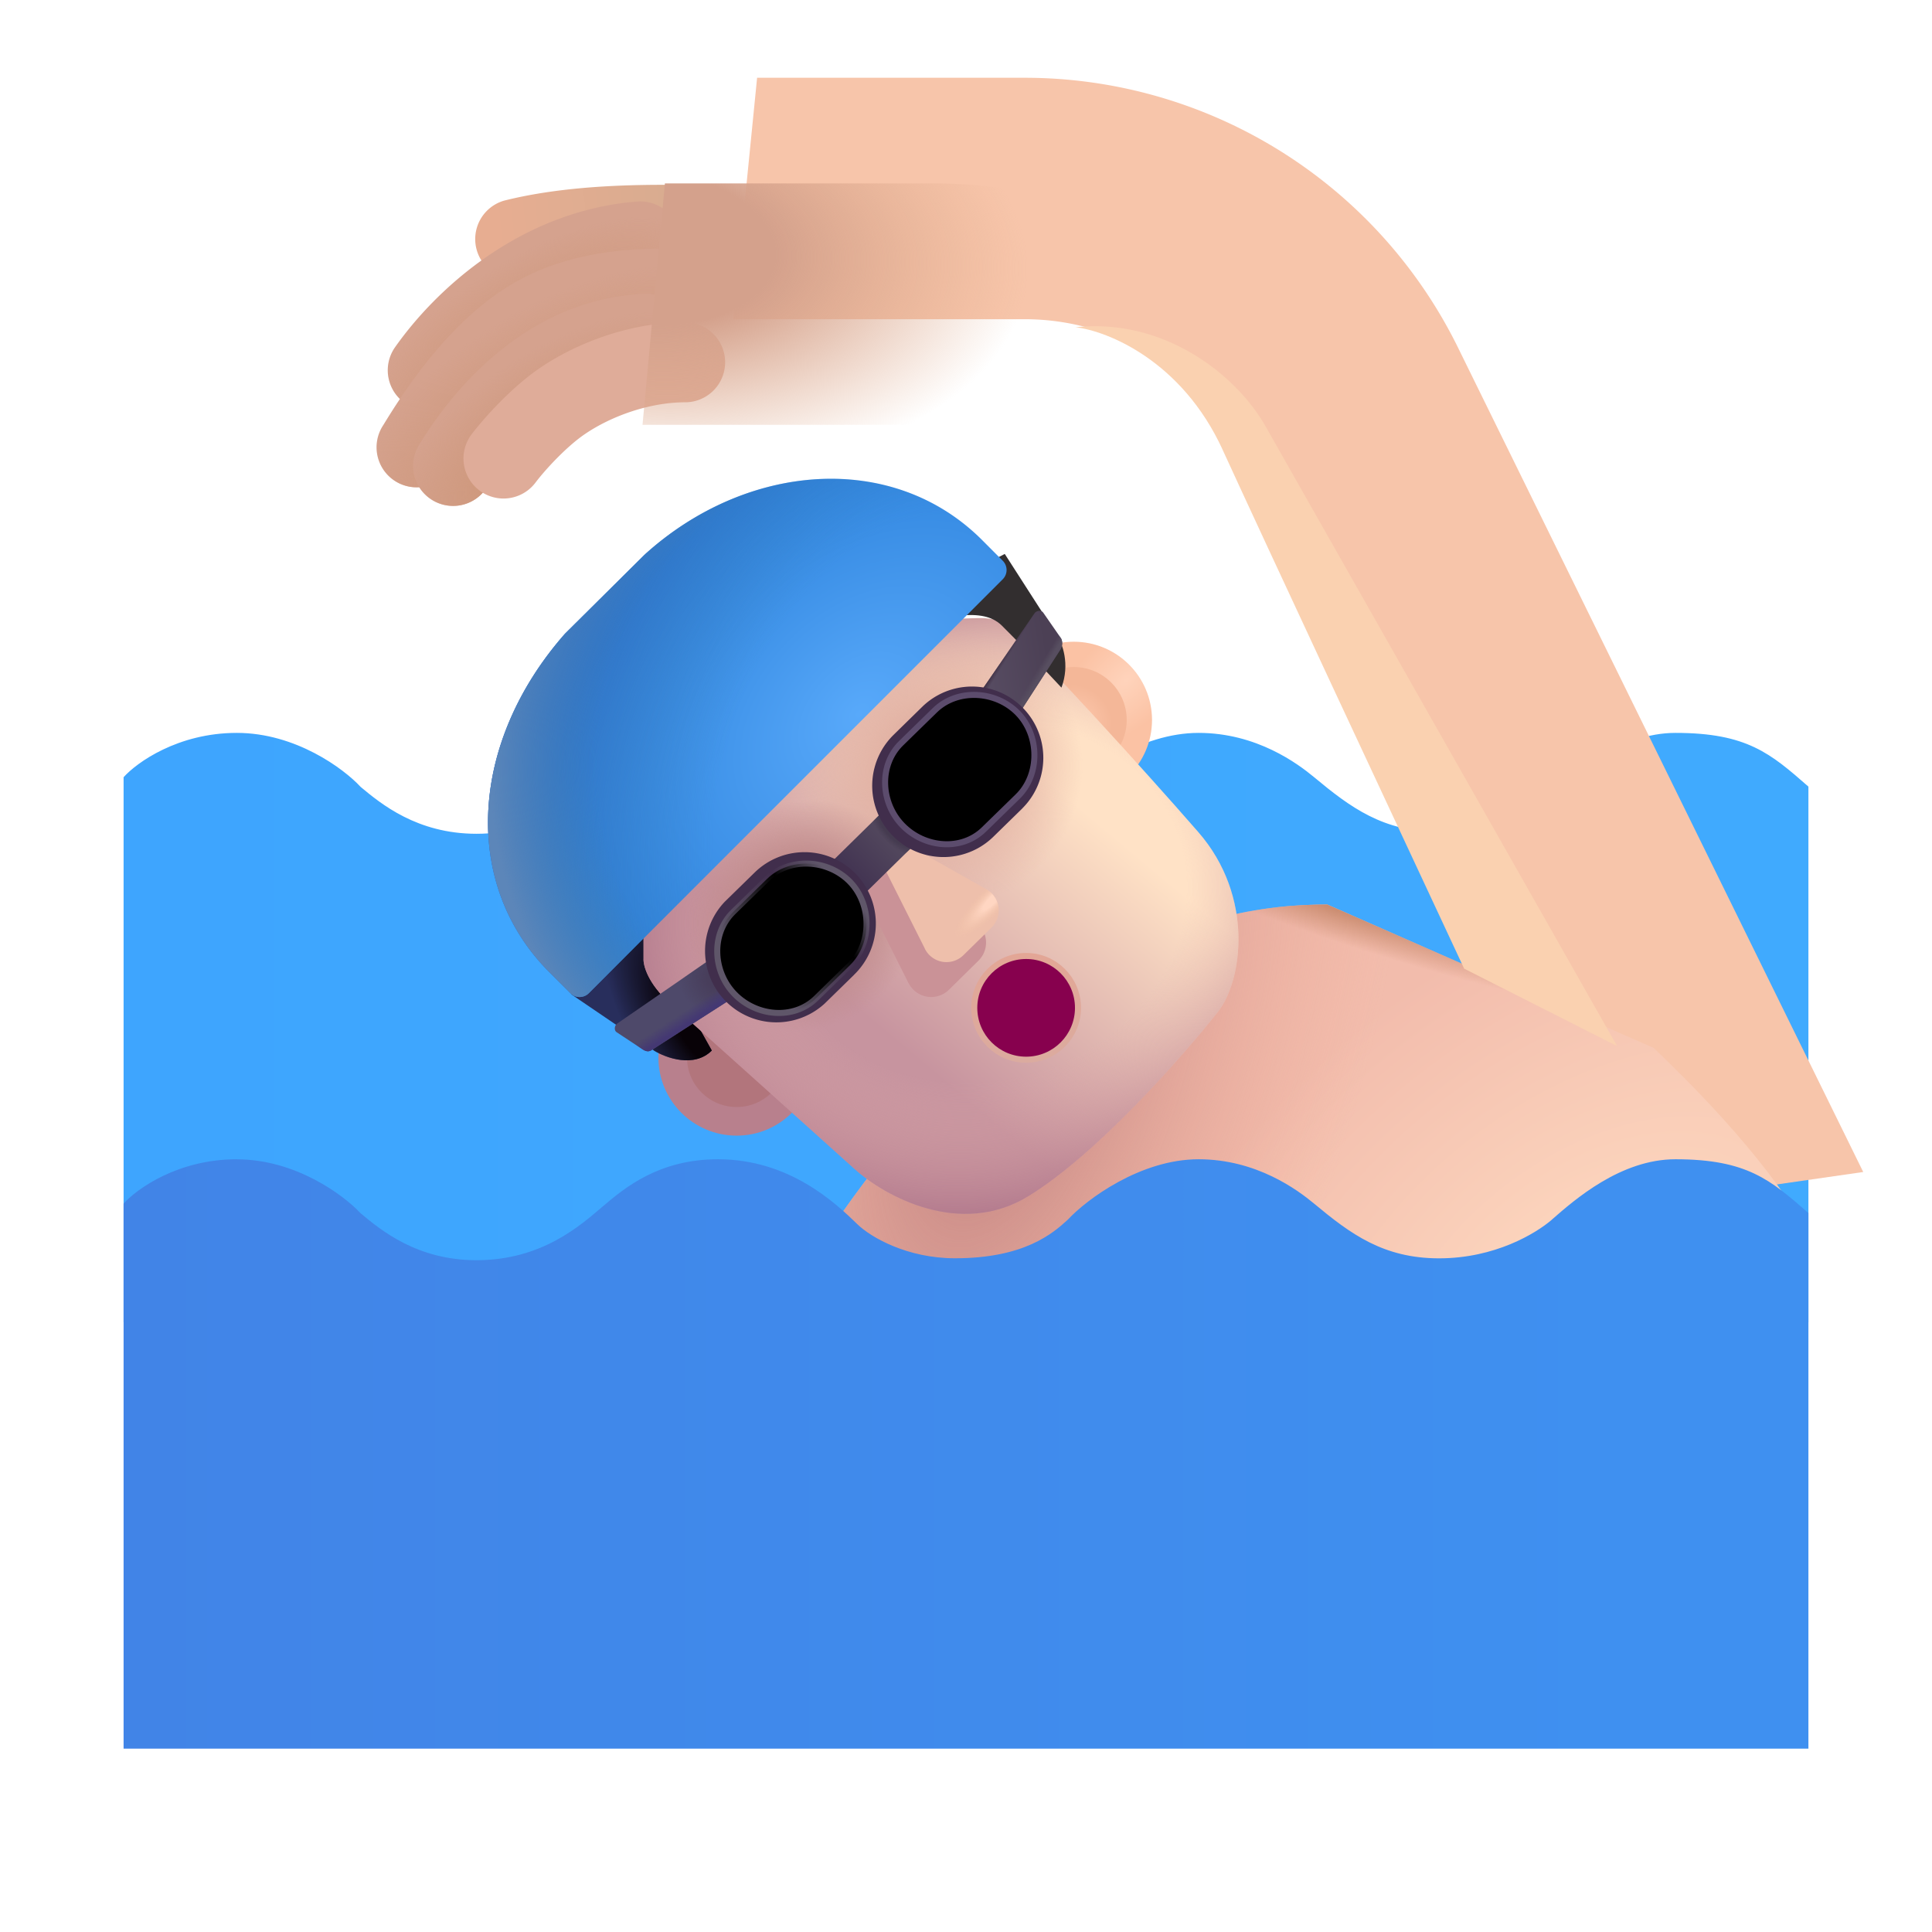 <svg width="100%" height="100%" viewBox="0 0 32 32" xmlns="http://www.w3.org/2000/svg"><g filter="url(#a)"><path fill="url(#b)" d="M3.922 12.139c-.975 0-1.656.49-1.875.734V21.9h27.906v-8.87l-.003-.004c-.623-.545-1.015-.887-2.2-.887-.906 0-1.67.67-2.05 1.003-.261.225-.94.637-1.864.637s-1.469-.406-2.07-.906c-.27-.224-.952-.734-1.914-.734-.963 0-1.857.666-2.165 1-.244.224-.718.64-1.87.64-.794 0-1.396-.35-1.614-.562-.37-.36-1.133-1.078-2.312-1.078-.975 0-1.54.468-1.907.78-.367.313-1.006.891-2.093.891-.985 0-1.585-.5-1.915-.774l-.007-.007c-.276-.297-1.072-.89-2.047-.89"/></g><g filter="url(#c)"><path fill="#F7C5AA" d="M10.642 7.037h4.828a4 4 0 0 1 3.602 2.26l6.164 12.459 4.125-.594-6.687-13.604a8 8 0 0 0-7.204-4.52h-4.43z"/></g><path fill="url(#d)" d="M17.313 16.56c-1.688 1.15-3.224 3.25-3.782 4.157 3.25 2.162 7.927 2.172 9.86 1.906l6.53-2.266c-.765-1.304-2.036-2.52-2.53-3l-5.407-2.375c-.937 0-2.562.141-4.672 1.579"/><path fill="url(#e)" d="M17.313 16.56c-1.688 1.15-3.224 3.25-3.782 4.157 3.25 2.162 7.927 2.172 9.86 1.906l6.53-2.266c-.765-1.304-2.036-2.52-2.53-3l-5.407-2.375c-.937 0-2.562.141-4.672 1.579"/><path fill="url(#f)" d="M17.313 16.56c-1.688 1.15-3.224 3.25-3.782 4.157 3.25 2.162 7.927 2.172 9.86 1.906l6.53-2.266c-.765-1.304-2.036-2.52-2.53-3l-5.407-2.375c-.937 0-2.562.141-4.672 1.579"/><circle cx="17.785" cy="11.925" r="1.296" fill="url(#g)"/><g filter="url(#h)"><circle cx="17.785" cy="11.925" r=".877" fill="url(#i)"/></g><circle cx="12.201" cy="17.514" r="1.296" fill="#B8808D"/><g filter="url(#j)"><circle cx="12.201" cy="17.514" r=".822" fill="#B2757C"/></g><path fill="#282E5C" d="m10.83 17.399-1.368-.93 1.101-1.266L11.79 17.4c-.294.294-.763.122-.96 0"/><path fill="url(#k)" d="m10.83 17.399-1.368-.93 1.101-1.266L11.79 17.4c-.294.294-.763.122-.96 0"/><g filter="url(#l)"><path fill="url(#m)" d="M10.509 16.024v-.766l4.562-4.82c.211-.01.662-.045.98-.05.32-.007.465.097.544.175.68.672 2.117 2.238 3.101 3.367.934 1.071.732 2.465.328 2.977-.609.77-2.003 2.354-3.14 3.054s-2.396-.01-2.883-.453c-.86-.773-2.672-2.403-3.047-2.734-.375-.332-.453-.638-.445-.75"/><path fill="url(#n)" d="M10.509 16.024v-.766l4.562-4.82c.211-.01.662-.045.98-.05.32-.007.465.097.544.175.68.672 2.117 2.238 3.101 3.367.934 1.071.732 2.465.328 2.977-.609.77-2.003 2.354-3.14 3.054s-2.396-.01-2.883-.453c-.86-.773-2.672-2.403-3.047-2.734-.375-.332-.453-.638-.445-.75"/><path fill="url(#o)" d="M10.509 16.024v-.766l4.562-4.82c.211-.01.662-.045.98-.05.32-.007.465.097.544.175.68.672 2.117 2.238 3.101 3.367.934 1.071.732 2.465.328 2.977-.609.77-2.003 2.354-3.14 3.054s-2.396-.01-2.883-.453c-.86-.773-2.672-2.403-3.047-2.734-.375-.332-.453-.638-.445-.75"/><path fill="url(#p)" d="M10.509 16.024v-.766l4.562-4.82c.211-.01.662-.045.98-.05.32-.007.465.097.544.175.68.672 2.117 2.238 3.101 3.367.934 1.071.732 2.465.328 2.977-.609.77-2.003 2.354-3.14 3.054s-2.396-.01-2.883-.453c-.86-.773-2.672-2.403-3.047-2.734-.375-.332-.453-.638-.445-.75"/></g><g filter="url(#q)"><path fill="#322E2F" d="m16.642 9.375.859 1.336c.096.141.225.492.08.878-.39-.418-.739-.781-.986-1.026-.079-.078-.224-.182-.543-.176-.22.004-.504.022-.728.036h-.003l-.32-.196z"/></g><g filter="url(#r)"><path fill="url(#s)" d="M3.922 19.201c-.975 0-1.656.49-1.875.735v9.027h27.906v-8.871l-.003-.003c-.623-.545-1.015-.888-2.2-.888-.906 0-1.67.67-2.05 1.003v.001c-.261.224-.94.637-1.864.637s-1.469-.406-2.07-.906c-.27-.224-.952-.735-1.914-.735-.963 0-1.857.667-2.165 1-.244.224-.718.64-1.87.64-.794 0-1.396-.35-1.614-.562-.37-.36-1.133-1.078-2.312-1.078-.975 0-1.54.469-1.907.781s-1.006.891-2.093.891c-.985 0-1.585-.5-1.915-.775l-.007-.006c-.276-.297-1.072-.89-2.047-.89"/></g><g filter="url(#t)"><circle cx="16.996" cy="16.693" r=".809" stroke="url(#u)" stroke-width=".2"/></g><circle cx="16.996" cy="16.693" r=".809" fill="#87014E"/><g filter="url(#v)"><path fill="#CA9297" d="m15.047 16.282-.821-1.636.304-.296 1.588.896a.42.42 0 0 1 .088.666l-.488.481a.42.42 0 0 1-.67-.111"/></g><g filter="url(#w)"><path fill="#EEBFAB" d="m15.22 16.015-.782-1.556.29-.281 1.51.852a.4.4 0 0 1 .084.634l-.465.457a.4.4 0 0 1-.638-.106"/><path fill="url(#x)" d="m15.22 16.015-.782-1.556.29-.281 1.51.852a.4.4 0 0 1 .084.634l-.465.457a.4.4 0 0 1-.638-.106"/></g><path fill="url(#y)" d="M14.576 13.488h.758v1.123h-.758z" transform="rotate(45.489 14.576 13.488)"/><path fill="url(#z)" d="M14.576 13.488h.758v1.123h-.758z" transform="rotate(45.489 14.576 13.488)"/><path fill="url(#A)" d="M17.132 10.162a.1.1 0 0 1 .122-.036q.016.008.027.024l.292.421.01.02a.2.2 0 0 1-.023.173l-.73 1.13-.605-.41z"/><path fill="url(#B)" d="M17.132 10.162a.1.1 0 0 1 .122-.036q.016.008.027.024l.292.421.01.02a.2.2 0 0 1-.023.173l-.73 1.13-.605-.41z"/><path fill="url(#C)" d="M17.132 10.162a.1.1 0 0 1 .122-.036q.016.008.027.024l.292.421.01.02a.2.2 0 0 1-.023.173l-.73 1.13-.605-.41z"/><path fill="#4E496A" d="M10.81 17.382c-.046.03-.083.05-.165 0l-.428-.283a.07.07 0 0 1-.027-.03.1.1 0 0 1 .039-.12l1.538-1.06.27.704z"/><path fill="url(#D)" d="M10.81 17.382c-.046.03-.083.05-.165 0l-.428-.283a.07.07 0 0 1-.027-.03.1.1 0 0 1 .039-.12l1.538-1.06.27.704z"/><path fill="url(#E)" d="M10.81 17.382c-.046.03-.083.05-.165 0l-.428-.283a.07.07 0 0 1-.027-.03.1.1 0 0 1 .039-.12l1.538-1.06.27.704z"/><path fill="url(#F)" d="M10.81 17.382c-.046.03-.083.05-.165 0l-.428-.283a.07.07 0 0 1-.027-.03.1.1 0 0 1 .039-.12l1.538-1.06.27.704z"/><g filter="url(#G)"><path fill="url(#H)" d="M15.534 11.958a.821.821 0 0 1 1.147 1.175l-.487.476a.821.821 0 0 1-1.148-1.175z"/></g><path fill="#412E4C" fill-rule="evenodd" d="m16.933 13.39-.488.477a1.181 1.181 0 0 1-1.65-1.69l.487-.477a1.181 1.181 0 0 1 1.65 1.69m-.238-1.418a.82.82 0 0 0-1.162-.014l-.487.476a.821.821 0 0 0 1.148 1.175l.487-.476a.82.82 0 0 0 .014-1.161" clip-rule="evenodd"/><g filter="url(#I)"><path stroke="#5C4C6D" stroke-width=".1" d="M16.857 11.809c-.364-.372-1-.409-1.373-.045l-.559.546c-.373.364-.34.99.024 1.362.363.372.976.431 1.348.067l.56-.546c.372-.363.364-1.012 0-1.384Z" clip-rule="evenodd"/></g><g filter="url(#J)"><path fill="url(#K)" d="M12.745 14.716a.821.821 0 0 1 1.147 1.175l-.487.476a.821.821 0 1 1-1.148-1.175z"/></g><path fill="#412E4C" fill-rule="evenodd" d="m14.144 16.148-.488.477a1.182 1.182 0 0 1-1.65-1.691l.487-.476a1.181 1.181 0 1 1 1.65 1.69m-.238-1.419a.82.82 0 0 0-1.162-.013l-.487.476a.821.821 0 1 0 1.148 1.175l.487-.476a.82.82 0 0 0 .014-1.162" clip-rule="evenodd"/><g filter="url(#L)"><path stroke="url(#M)" stroke-width=".1" d="M14.077 14.604c-.364-.373-1-.41-1.373-.046l-.56.547c-.372.363-.34.99.024 1.362s.977.43 1.35.067l.559-.546c.372-.364.363-1.012 0-1.384Z" clip-rule="evenodd"/></g><path fill="url(#N)" d="M9.102 16.106c-1.483-1.483-1.304-3.838.256-5.61l1.314-1.305c1.687-1.534 4.11-1.73 5.593-.248l.344.345a.217.217 0 0 1 0 .306L9.753 16.45a.217.217 0 0 1-.307 0z"/><path fill="url(#O)" d="M9.102 16.106c-1.483-1.483-1.304-3.838.256-5.61l1.314-1.305c1.687-1.534 4.11-1.73 5.593-.248l.344.345a.217.217 0 0 1 0 .306L9.753 16.45a.217.217 0 0 1-.307 0z"/><path fill="url(#P)" d="M9.102 16.106c-1.483-1.483-1.304-3.838.256-5.61l1.314-1.305c1.687-1.534 4.11-1.73 5.593-.248l.344.345a.217.217 0 0 1 0 .306L9.753 16.45a.217.217 0 0 1-.307 0z"/><path fill="url(#Q)" fill-rule="evenodd" d="M9.936 4.45c-.557.043-1.037.101-1.262.158a.663.663 0 0 1-.324-1.285c.836-.21 1.78-.262 2.642-.262.366 0 1.05.296 1.05.662a.66.66 0 0 1-.663.663c-.345 0-.9.023-1.443.064" clip-rule="evenodd"/><path fill="#D5A28E" fill-rule="evenodd" d="M11.266 3.945a.663.663 0 0 1-.608.713c-1.395.112-2.487 1.077-3.036 1.864a.663.663 0 0 1-1.087-.759c.678-.97 2.085-2.271 4.018-2.425a.663.663 0 0 1 .713.607" clip-rule="evenodd"/><path fill="url(#R)" fill-rule="evenodd" d="M11.266 3.945a.663.663 0 0 1-.608.713c-1.395.112-2.487 1.077-3.036 1.864a.663.663 0 0 1-1.087-.759c.678-.97 2.085-2.271 4.018-2.425a.663.663 0 0 1 .713.607" clip-rule="evenodd"/><path fill="#D5A28E" fill-rule="evenodd" d="M11.67 4.727a.663.663 0 0 1-.607.713c-.639.05-1.95.359-2.427.803-.482.448-.861 1.004-1.156 1.487a.663.663 0 1 1-1.131-.69c.314-.516.769-1.195 1.385-1.768.62-.576 1.5-1.153 3.223-1.153.366 0 .684.243.713.608" clip-rule="evenodd"/><path fill="url(#S)" fill-rule="evenodd" d="M11.67 4.727a.663.663 0 0 1-.607.713c-.639.05-1.95.359-2.427.803-.482.448-.861 1.004-1.156 1.487a.663.663 0 1 1-1.131-.69c.314-.516.769-1.195 1.385-1.768.62-.576 1.5-1.153 3.223-1.153.366 0 .684.243.713.608" clip-rule="evenodd"/><path fill="#D5A28E" fill-rule="evenodd" d="M11.37 5.501a.663.663 0 0 1-.635.69c-1.184.05-2.098.941-2.665 1.871a.662.662 0 1 1-1.131-.69c.65-1.067 1.893-2.427 3.74-2.505a.663.663 0 0 1 .69.634" clip-rule="evenodd"/><path fill="url(#T)" fill-rule="evenodd" d="M11.37 5.501a.663.663 0 0 1-.635.69c-1.184.05-2.098.941-2.665 1.871a.662.662 0 1 1-1.131-.69c.65-1.067 1.893-2.427 3.74-2.505a.663.663 0 0 1 .69.634" clip-rule="evenodd"/><g filter="url(#U)"><path fill="#DFAC99" fill-rule="evenodd" d="M11.348 7.063c-.585 0-1.22.227-1.659.526-.31.21-.668.602-.82.805a.662.662 0 1 1-1.058-.8c.202-.266.661-.78 1.133-1.1.63-.429 1.52-.756 2.404-.756a.662.662 0 1 1 0 1.325" clip-rule="evenodd"/></g><path fill="url(#V)" d="M10.642 7.037h4.828a4 4 0 0 1 3.602 2.26l6.164 12.459 4.125-.594-6.687-13.604a8 8 0 0 0-7.204-4.52h-4.457z"/><g filter="url(#W)"><path fill="#FAD1B0" d="M20.251 7.45c-.675-1.474-1.906-1.968-2.437-2.03 1.468-.157 2.672.789 3.156 1.656l5.814 10.25-2.533-1.282c-1.052-2.25-3.325-7.118-4-8.593"/></g><defs><radialGradient id="d" cx="0" cy="0" r="1" gradientTransform="rotate(-127.875 18.583 4.383)scale(6.238 9.659)" gradientUnits="userSpaceOnUse"><stop stop-color="#FFDCC2"/><stop offset="1" stop-color="#F2BCAC"/></radialGradient><radialGradient id="e" cx="0" cy="0" r="1" gradientTransform="matrix(5.406 1.938 -3.918 10.933 16.64 17.686)" gradientUnits="userSpaceOnUse"><stop stop-color="#BB7C7D"/><stop offset="1" stop-color="#F1AE9A" stop-opacity="0"/></radialGradient><radialGradient id="f" cx="0" cy="0" r="1" gradientTransform="matrix(-.203 .594 -4.827 -1.651 22.031 14.904)" gradientUnits="userSpaceOnUse"><stop offset=".186" stop-color="#CB8D71"/><stop offset="1" stop-color="#CB8D71" stop-opacity="0"/></radialGradient><radialGradient id="g" cx="0" cy="0" r="1" gradientTransform="rotate(137.77 7.152 9.235)scale(1.372 .76)" gradientUnits="userSpaceOnUse"><stop offset=".011" stop-color="#FFD3BB"/><stop offset="1" stop-color="#FBC2A4"/></radialGradient><radialGradient id="i" cx="0" cy="0" r="1" gradientTransform="rotate(-43.568 23.787 -16.483)scale(.442 .574)" gradientUnits="userSpaceOnUse"><stop stop-color="#FCC5A9"/><stop offset="1" stop-color="#F4B798"/></radialGradient><radialGradient id="k" cx="0" cy="0" r="1" gradientTransform="matrix(-.961 .571 -1.334 -2.247 11.587 16.99)" gradientUnits="userSpaceOnUse"><stop offset=".305" stop-color="#080207"/><stop offset="1" stop-color="#080207" stop-opacity="0"/></radialGradient><radialGradient id="n" cx="0" cy="0" r="1" gradientTransform="matrix(1.626 5.171 -5.977 1.879 16.13 15.085)" gradientUnits="userSpaceOnUse"><stop offset=".545" stop-color="#DEAAA8" stop-opacity="0"/><stop offset="1" stop-color="#AB7188"/></radialGradient><radialGradient id="o" cx="0" cy="0" r="1" gradientTransform="matrix(1.498 1.766 -1.809 1.535 15.436 12.885)" gradientUnits="userSpaceOnUse"><stop offset=".36" stop-color="#E1B0A2"/><stop offset="1" stop-color="#E1B0A2" stop-opacity="0"/></radialGradient><radialGradient id="p" cx="0" cy="0" r="1" gradientTransform="rotate(47.757 -10.729 22.516)scale(1.859 1.992)" gradientUnits="userSpaceOnUse"><stop offset=".422" stop-color="#BE8888"/><stop offset="1" stop-color="#BE8888" stop-opacity="0"/></radialGradient><radialGradient id="x" cx="0" cy="0" r="1" gradientTransform="rotate(135.14 5.032 10.976)scale(.86 .223)" gradientUnits="userSpaceOnUse"><stop offset=".254" stop-color="#FFD6C2"/><stop offset="1" stop-color="#F3C4A7" stop-opacity="0"/><stop offset="1" stop-color="#FFD6C2" stop-opacity="0"/></radialGradient><radialGradient id="z" cx="0" cy="0" r="1" gradientTransform="rotate(90.613 .817 14.107)scale(.287 .604)" gradientUnits="userSpaceOnUse"><stop offset=".649" stop-color="#453B50"/><stop offset="1" stop-color="#453B50" stop-opacity="0"/></radialGradient><radialGradient id="D" cx="0" cy="0" r="1" gradientTransform="rotate(146.874 3.507 9.87)scale(.585 .675)" gradientUnits="userSpaceOnUse"><stop offset=".214" stop-color="#483E5B"/><stop offset="1" stop-color="#483E5B" stop-opacity="0"/></radialGradient><radialGradient id="N" cx="0" cy="0" r="1" gradientTransform="matrix(-2.984 -2.848 4.158 -4.355 14.232 11.827)" gradientUnits="userSpaceOnUse"><stop stop-color="#58A9FA"/><stop offset="1" stop-color="#287ED9"/></radialGradient><radialGradient id="O" cx="0" cy="0" r="1" gradientTransform="matrix(-6.623 -2.713 4.395 -10.732 14.707 12.573)" gradientUnits="userSpaceOnUse"><stop offset=".365" stop-color="#3E81B3" stop-opacity="0"/><stop offset="1" stop-color="#3560C1"/></radialGradient><radialGradient id="P" cx="0" cy="0" r="1" gradientTransform="rotate(-166.638 8.09 5.425)scale(6.579 6.858)" gradientUnits="userSpaceOnUse"><stop offset=".729" stop-color="#3E81B3" stop-opacity="0"/><stop offset="1" stop-color="#5C86B9"/></radialGradient><radialGradient id="R" cx="0" cy="0" r="1" gradientTransform="rotate(146.787 3.54 4.27)scale(3.438 1.602)" gradientUnits="userSpaceOnUse"><stop offset=".402" stop-color="#CF997E"/><stop offset="1" stop-color="#CF997E" stop-opacity="0"/></radialGradient><radialGradient id="S" cx="0" cy="0" r="1" gradientTransform="matrix(-3.213 2.132 -.999 -1.505 8.962 7.027)" gradientUnits="userSpaceOnUse"><stop offset=".402" stop-color="#CF997E"/><stop offset="1" stop-color="#CF997E" stop-opacity="0"/></radialGradient><radialGradient id="T" cx="0" cy="0" r="1" gradientTransform="rotate(144.615 3.362 5.186)scale(3.292 1.58)" gradientUnits="userSpaceOnUse"><stop offset=".402" stop-color="#CF997E"/><stop offset="1" stop-color="#CF997E" stop-opacity="0"/></radialGradient><radialGradient id="V" cx="0" cy="0" r="1" gradientTransform="matrix(6.372 .541 -.314 3.699 10.642 4.1)" gradientUnits="userSpaceOnUse"><stop offset=".344" stop-color="#D4A18C"/><stop offset="1" stop-color="#E1AC8C" stop-opacity="0"/></radialGradient><filter id="a" width="28.306" height="9.762" x="1.847" y="12.139" color-interpolation-filters="sRGB" filterUnits="userSpaceOnUse"><feFlood flood-opacity="0" result="BackgroundImageFix"/><feBlend in="SourceGraphic" in2="BackgroundImageFix" result="shape"/><feColorMatrix in="SourceAlpha" result="hardAlpha" values="0 0 0 0 0 0 0 0 0 0 0 0 0 0 0 0 0 0 127 0"/><feOffset dx="-.2"/><feGaussianBlur stdDeviation=".5"/><feComposite in2="hardAlpha" k2="-1" k3="1" operator="arithmetic"/><feColorMatrix values="0 0 0 0 0.325 0 0 0 0 0.729 0 0 0 0 1 0 0 0 1 0"/><feBlend in2="shape" result="effect1_innerShadow_3987_23164"/><feColorMatrix in="SourceAlpha" result="hardAlpha" values="0 0 0 0 0 0 0 0 0 0 0 0 0 0 0 0 0 0 127 0"/><feOffset dx=".2"/><feGaussianBlur stdDeviation=".5"/><feComposite in2="hardAlpha" k2="-1" k3="1" operator="arithmetic"/><feColorMatrix values="0 0 0 0 0.247 0 0 0 0 0.584 0 0 0 0 0.855 0 0 0 1 0"/><feBlend in2="effect1_innerShadow_3987_23164" result="effect2_innerShadow_3987_23164"/></filter><filter id="c" width="19.969" height="19.969" x="10.642" y="1.787" color-interpolation-filters="sRGB" filterUnits="userSpaceOnUse"><feFlood flood-opacity="0" result="BackgroundImageFix"/><feBlend in="SourceGraphic" in2="BackgroundImageFix" result="shape"/><feColorMatrix in="SourceAlpha" result="hardAlpha" values="0 0 0 0 0 0 0 0 0 0 0 0 0 0 0 0 0 0 127 0"/><feOffset dx="1.25" dy="-1.25"/><feGaussianBlur stdDeviation="1"/><feComposite in2="hardAlpha" k2="-1" k3="1" operator="arithmetic"/><feColorMatrix values="0 0 0 0 0.859 0 0 0 0 0.608 0 0 0 0 0.553 0 0 0 1 0"/><feBlend in2="shape" result="effect1_innerShadow_3987_23164"/><feColorMatrix in="SourceAlpha" result="hardAlpha" values="0 0 0 0 0 0 0 0 0 0 0 0 0 0 0 0 0 0 127 0"/><feOffset dx=".25" dy="-.5"/><feGaussianBlur stdDeviation=".5"/><feComposite in2="hardAlpha" k2="-1" k3="1" operator="arithmetic"/><feColorMatrix values="0 0 0 0 0.792 0 0 0 0 0.51 0 0 0 0 0.51 0 0 0 1 0"/><feBlend in2="effect1_innerShadow_3987_23164" result="effect2_innerShadow_3987_23164"/></filter><filter id="h" width="2.053" height="2.053" x="16.759" y="10.898" color-interpolation-filters="sRGB" filterUnits="userSpaceOnUse"><feFlood flood-opacity="0" result="BackgroundImageFix"/><feBlend in="SourceGraphic" in2="BackgroundImageFix" result="shape"/><feGaussianBlur result="effect1_foregroundBlur_3987_23164" stdDeviation=".075"/></filter><filter id="j" width="2.044" height="2.044" x="11.179" y="16.491" color-interpolation-filters="sRGB" filterUnits="userSpaceOnUse"><feFlood flood-opacity="0" result="BackgroundImageFix"/><feBlend in="SourceGraphic" in2="BackgroundImageFix" result="shape"/><feGaussianBlur result="effect1_foregroundBlur_3987_23164" stdDeviation=".1"/></filter><filter id="l" width="10.005" height="10.019" x="10.508" y="10.237" color-interpolation-filters="sRGB" filterUnits="userSpaceOnUse"><feFlood flood-opacity="0" result="BackgroundImageFix"/><feBlend in="SourceGraphic" in2="BackgroundImageFix" result="shape"/><feColorMatrix in="SourceAlpha" result="hardAlpha" values="0 0 0 0 0 0 0 0 0 0 0 0 0 0 0 0 0 0 127 0"/><feOffset dx=".15" dy="-.15"/><feGaussianBlur stdDeviation=".3"/><feComposite in2="hardAlpha" k2="-1" k3="1" operator="arithmetic"/><feColorMatrix values="0 0 0 0 0.694 0 0 0 0 0.506 0 0 0 0 0.639 0 0 0 1 0"/><feBlend in2="shape" result="effect1_innerShadow_3987_23164"/></filter><filter id="q" width="2.645" height="2.414" x="15.001" y="9.175" color-interpolation-filters="sRGB" filterUnits="userSpaceOnUse"><feFlood flood-opacity="0" result="BackgroundImageFix"/><feBlend in="SourceGraphic" in2="BackgroundImageFix" result="shape"/><feColorMatrix in="SourceAlpha" result="hardAlpha" values="0 0 0 0 0 0 0 0 0 0 0 0 0 0 0 0 0 0 127 0"/><feOffset dy="-.2"/><feGaussianBlur stdDeviation=".2"/><feComposite in2="hardAlpha" k2="-1" k3="1" operator="arithmetic"/><feColorMatrix values="0 0 0 0 0.071 0 0 0 0 0.031 0 0 0 0 0.035 0 0 0 1 0"/><feBlend in2="shape" result="effect1_innerShadow_3987_23164"/></filter><filter id="r" width="28.306" height="9.762" x="1.847" y="19.201" color-interpolation-filters="sRGB" filterUnits="userSpaceOnUse"><feFlood flood-opacity="0" result="BackgroundImageFix"/><feBlend in="SourceGraphic" in2="BackgroundImageFix" result="shape"/><feColorMatrix in="SourceAlpha" result="hardAlpha" values="0 0 0 0 0 0 0 0 0 0 0 0 0 0 0 0 0 0 127 0"/><feOffset dx="-.2"/><feGaussianBlur stdDeviation=".15"/><feComposite in2="hardAlpha" k2="-1" k3="1" operator="arithmetic"/><feColorMatrix values="0 0 0 0 0.302 0 0 0 0 0.58 0 0 0 0 0.875 0 0 0 1 0"/><feBlend in2="shape" result="effect1_innerShadow_3987_23164"/><feColorMatrix in="SourceAlpha" result="hardAlpha" values="0 0 0 0 0 0 0 0 0 0 0 0 0 0 0 0 0 0 127 0"/><feOffset dx=".2"/><feGaussianBlur stdDeviation=".15"/><feComposite in2="hardAlpha" k2="-1" k3="1" operator="arithmetic"/><feColorMatrix values="0 0 0 0 0.208 0 0 0 0 0.482 0 0 0 0 0.773 0 0 0 1 0"/><feBlend in2="effect1_innerShadow_3987_23164" result="effect2_innerShadow_3987_23164"/></filter><filter id="t" width="2.217" height="2.217" x="15.887" y="15.585" color-interpolation-filters="sRGB" filterUnits="userSpaceOnUse"><feFlood flood-opacity="0" result="BackgroundImageFix"/><feBlend in="SourceGraphic" in2="BackgroundImageFix" result="shape"/><feGaussianBlur result="effect1_foregroundBlur_3987_23164" stdDeviation=".1"/></filter><filter id="v" width="3.106" height="3.164" x="13.726" y="13.85" color-interpolation-filters="sRGB" filterUnits="userSpaceOnUse"><feFlood flood-opacity="0" result="BackgroundImageFix"/><feBlend in="SourceGraphic" in2="BackgroundImageFix" result="shape"/><feGaussianBlur result="effect1_foregroundBlur_3987_23164" stdDeviation=".25"/></filter><filter id="w" width="2.203" height="2.458" x="14.338" y="13.878" color-interpolation-filters="sRGB" filterUnits="userSpaceOnUse"><feFlood flood-opacity="0" result="BackgroundImageFix"/><feBlend in="SourceGraphic" in2="BackgroundImageFix" result="shape"/><feColorMatrix in="SourceAlpha" result="hardAlpha" values="0 0 0 0 0 0 0 0 0 0 0 0 0 0 0 0 0 0 127 0"/><feOffset dx=".1" dy="-.3"/><feGaussianBlur stdDeviation=".3"/><feComposite in2="hardAlpha" k2="-1" k3="1" operator="arithmetic"/><feColorMatrix values="0 0 0 0 0.776 0 0 0 0 0.545 0 0 0 0 0.576 0 0 0 1 0"/><feBlend in2="shape" result="effect1_innerShadow_3987_23164"/><feGaussianBlur result="effect2_foregroundBlur_3987_23164" stdDeviation=".05"/></filter><filter id="G" width="2.23" height="2.219" x="14.699" y="11.724" color-interpolation-filters="sRGB" filterUnits="userSpaceOnUse"><feFlood flood-opacity="0" result="BackgroundImageFix"/><feBlend in="SourceGraphic" in2="BackgroundImageFix" result="shape"/><feColorMatrix in="SourceAlpha" result="hardAlpha" values="0 0 0 0 0 0 0 0 0 0 0 0 0 0 0 0 0 0 127 0"/><feOffset/><feGaussianBlur stdDeviation=".075"/><feComposite in2="hardAlpha" k2="-1" k3="1" operator="arithmetic"/><feColorMatrix values="0 0 0 0 0.075 0 0 0 0 0.408 0 0 0 0 0.757 0 0 0 1 0"/><feBlend in2="shape" result="effect1_innerShadow_3987_23164"/><feColorMatrix in="SourceAlpha" result="hardAlpha" values="0 0 0 0 0 0 0 0 0 0 0 0 0 0 0 0 0 0 127 0"/><feOffset dx="-.1" dy=".1"/><feGaussianBlur stdDeviation=".1"/><feComposite in2="hardAlpha" k2="-1" k3="1" operator="arithmetic"/><feColorMatrix values="0 0 0 0 0.325 0 0 0 0 0.631 0 0 0 0 0.882 0 0 0 1 0"/><feBlend in2="effect1_innerShadow_3987_23164" result="effect2_innerShadow_3987_23164"/></filter><filter id="I" width="2.872" height="2.874" x="14.46" y="11.309" color-interpolation-filters="sRGB" filterUnits="userSpaceOnUse"><feFlood flood-opacity="0" result="BackgroundImageFix"/><feBlend in="SourceGraphic" in2="BackgroundImageFix" result="shape"/><feGaussianBlur result="effect1_foregroundBlur_3987_23164" stdDeviation=".075"/></filter><filter id="J" width="2.23" height="2.219" x="11.909" y="14.482" color-interpolation-filters="sRGB" filterUnits="userSpaceOnUse"><feFlood flood-opacity="0" result="BackgroundImageFix"/><feBlend in="SourceGraphic" in2="BackgroundImageFix" result="shape"/><feColorMatrix in="SourceAlpha" result="hardAlpha" values="0 0 0 0 0 0 0 0 0 0 0 0 0 0 0 0 0 0 127 0"/><feOffset/><feGaussianBlur stdDeviation=".075"/><feComposite in2="hardAlpha" k2="-1" k3="1" operator="arithmetic"/><feColorMatrix values="0 0 0 0 0.075 0 0 0 0 0.408 0 0 0 0 0.757 0 0 0 1 0"/><feBlend in2="shape" result="effect1_innerShadow_3987_23164"/><feColorMatrix in="SourceAlpha" result="hardAlpha" values="0 0 0 0 0 0 0 0 0 0 0 0 0 0 0 0 0 0 127 0"/><feOffset dx="-.1" dy=".1"/><feGaussianBlur stdDeviation=".05"/><feComposite in2="hardAlpha" k2="-1" k3="1" operator="arithmetic"/><feColorMatrix values="0 0 0 0 0.282 0 0 0 0 0.565 0 0 0 0 0.855 0 0 0 1 0"/><feBlend in2="effect1_innerShadow_3987_23164" result="effect2_innerShadow_3987_23164"/></filter><filter id="L" width="2.872" height="2.874" x="11.68" y="14.104" color-interpolation-filters="sRGB" filterUnits="userSpaceOnUse"><feFlood flood-opacity="0" result="BackgroundImageFix"/><feBlend in="SourceGraphic" in2="BackgroundImageFix" result="shape"/><feGaussianBlur result="effect1_foregroundBlur_3987_23164" stdDeviation=".075"/></filter><filter id="U" width="4.333" height="3.319" x="7.677" y="5.338" color-interpolation-filters="sRGB" filterUnits="userSpaceOnUse"><feFlood flood-opacity="0" result="BackgroundImageFix"/><feBlend in="SourceGraphic" in2="BackgroundImageFix" result="shape"/><feColorMatrix in="SourceAlpha" result="hardAlpha" values="0 0 0 0 0 0 0 0 0 0 0 0 0 0 0 0 0 0 127 0"/><feOffset dy="-.4"/><feGaussianBlur stdDeviation=".25"/><feComposite in2="hardAlpha" k2="-1" k3="1" operator="arithmetic"/><feColorMatrix values="0 0 0 0 0.804 0 0 0 0 0.529 0 0 0 0 0.518 0 0 0 1 0"/><feBlend in2="shape" result="effect1_innerShadow_3987_23164"/></filter><filter id="W" width="10.971" height="13.923" x="16.814" y="4.402" color-interpolation-filters="sRGB" filterUnits="userSpaceOnUse"><feFlood flood-opacity="0" result="BackgroundImageFix"/><feBlend in="SourceGraphic" in2="BackgroundImageFix" result="shape"/><feGaussianBlur result="effect1_foregroundBlur_3987_23164" stdDeviation=".5"/></filter><linearGradient id="b" x1="26.833" x2="2.047" y1="16.555" y2="16.555" gradientUnits="userSpaceOnUse"><stop stop-color="#40AAFE"/><stop offset="1" stop-color="#3EA5FE"/></linearGradient><linearGradient id="m" x1="19.353" x2="15.291" y1="14.865" y2="19.711" gradientUnits="userSpaceOnUse"><stop stop-color="#FFE2C6"/><stop offset=".782" stop-color="#C7949F"/></linearGradient><linearGradient id="s" x1="26.833" x2="2.047" y1="23.617" y2="23.617" gradientUnits="userSpaceOnUse"><stop stop-color="#3F90F0"/><stop offset="1" stop-color="#4184E7"/></linearGradient><linearGradient id="u" x1="17.219" x2="17.188" y1="17.623" y2="15.717" gradientUnits="userSpaceOnUse"><stop stop-color="#DBAB9F"/><stop offset="1" stop-color="#E3A695"/></linearGradient><linearGradient id="y" x1="14.945" x2="14.954" y1="13.662" y2="14.611" gradientUnits="userSpaceOnUse"><stop stop-color="#52475D"/><stop offset="1" stop-color="#413251"/></linearGradient><linearGradient id="A" x1="16.327" x2="17.416" y1="11.358" y2="11.181" gradientUnits="userSpaceOnUse"><stop stop-color="#574C62"/><stop offset="1" stop-color="#4C4055"/></linearGradient><linearGradient id="B" x1="16.702" x2="16.815" y1="10.625" y2="10.695" gradientUnits="userSpaceOnUse"><stop offset=".354" stop-color="#403044"/><stop offset="1" stop-color="#403044" stop-opacity="0"/></linearGradient><linearGradient id="C" x1="17.308" x2="17.227" y1="11.064" y2="11.015" gradientUnits="userSpaceOnUse"><stop stop-color="#574E60"/><stop offset="1" stop-color="#574E60" stop-opacity="0"/></linearGradient><linearGradient id="E" x1="11.273" x2="11.147" y1="17.065" y2="16.87" gradientUnits="userSpaceOnUse"><stop offset=".145" stop-color="#443873"/><stop offset="1" stop-color="#443873" stop-opacity="0"/></linearGradient><linearGradient id="F" x1="10.812" x2="10.858" y1="16.394" y2="16.469" gradientUnits="userSpaceOnUse"><stop stop-color="#504B5B"/><stop offset="1" stop-color="#504B5B" stop-opacity="0"/></linearGradient><linearGradient id="H" x1="16.766" x2="15.219" y1="12.154" y2="13.67" gradientUnits="userSpaceOnUse"><stop stop-color="#489BE1"/><stop offset="1" stop-color="#4799EA"/></linearGradient><linearGradient id="K" x1="13.977" x2="12.43" y1="14.912" y2="16.428" gradientUnits="userSpaceOnUse"><stop stop-color="#3387E0"/><stop offset="1" stop-color="#2F81CB"/></linearGradient><linearGradient id="M" x1="14.269" x2="12.127" y1="14.615" y2="16.661" gradientUnits="userSpaceOnUse"><stop offset=".096" stop-color="#5F5669"/><stop offset=".322" stop-color="#5F5669" stop-opacity="0"/><stop offset=".768" stop-color="#5F5669"/></linearGradient><linearGradient id="Q" x1="8.205" x2="11.23" y1="3.844" y2="3.527" gradientUnits="userSpaceOnUse"><stop stop-color="#E7AD91"/><stop offset="1" stop-color="#D8AC90"/></linearGradient></defs></svg>